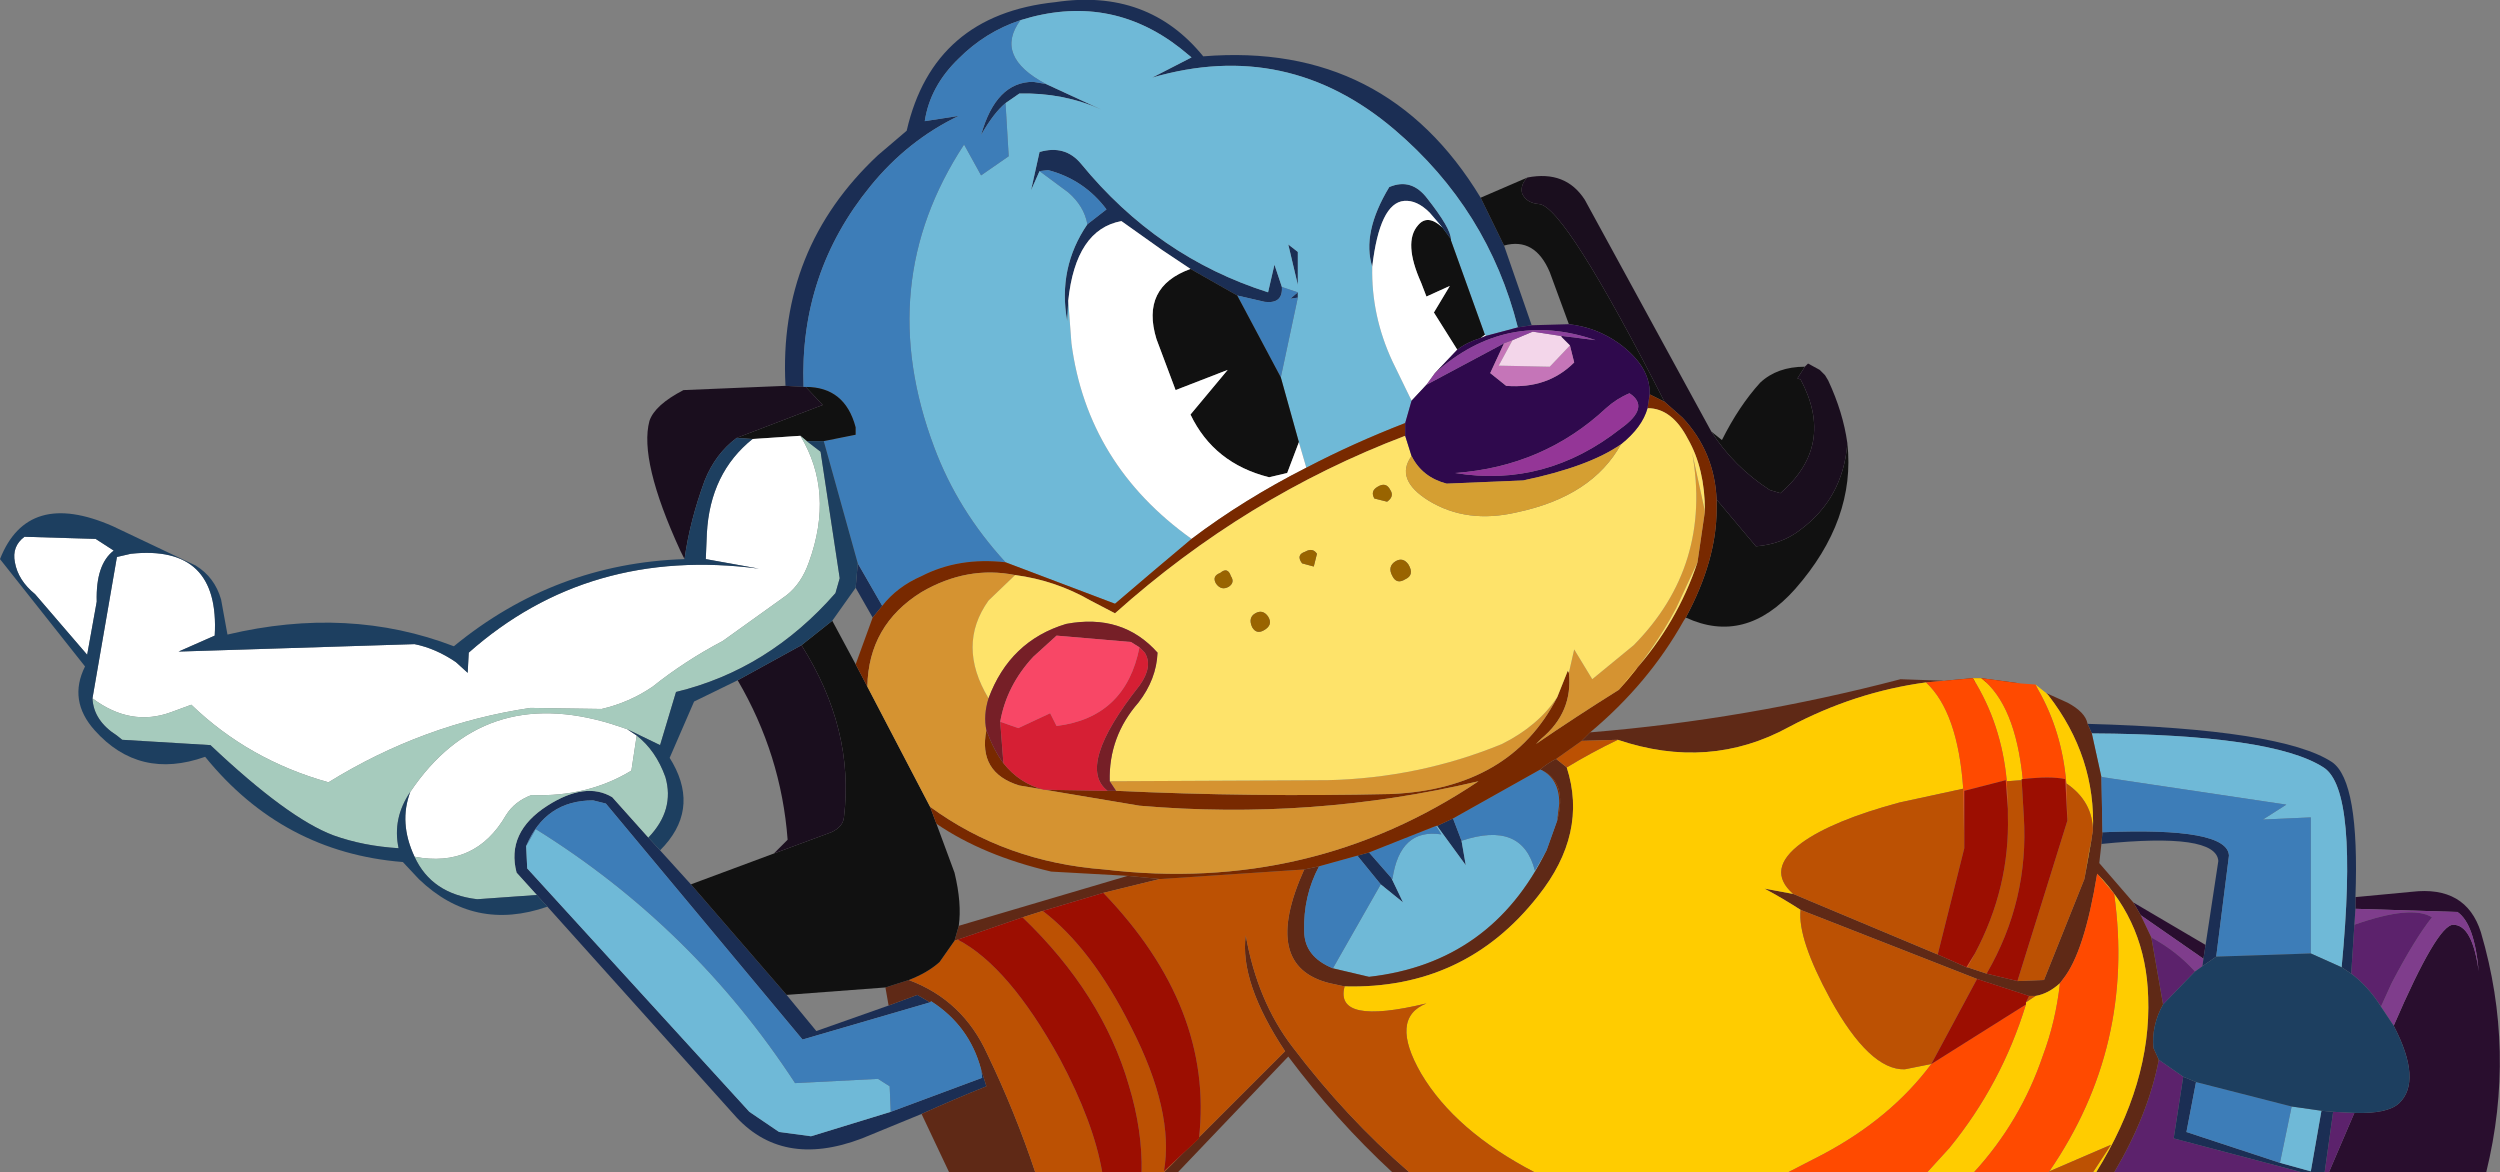 <?xml version="1.0" encoding="UTF-8" standalone="no"?>
<svg xmlns:xlink="http://www.w3.org/1999/xlink" height="55.15px" width="117.6px" xmlns="http://www.w3.org/2000/svg">
  <rect width="100%" height="100%" fill="#808080" stroke="none"/>
  <g transform="matrix(1.0, 0.0, 0.0, 1.0, 0.0, 0.0)">
    <path d="M110.8 42.2 L113.45 41.95 Q116.0 41.65 116.7 43.85 118.35 49.45 116.95 55.15 L109.55 55.15 110.75 52.35 Q112.3 52.4 112.85 51.9 113.95 50.85 112.6 48.25 114.65 43.5 115.4 43.5 116.3 43.5 116.6 45.7 116.4 43.45 115.6 42.9 L110.8 42.75 110.8 42.2 M103.75 44.45 L103.65 45.1 100.7 43.05 100.35 42.45 103.75 44.45" fill="#290e2e" fill-rule="evenodd" stroke="none"/>
    <path d="M110.8 42.75 L115.6 42.9 Q116.4 43.45 116.6 45.7 116.3 43.5 115.4 43.5 114.65 43.5 112.6 48.25 L112.0 47.35 112.5 46.25 Q113.6 44.15 114.4 43.15 113.45 42.55 110.75 43.5 L110.8 42.75 M103.6 45.45 L103.25 45.7 Q102.4 44.75 101.2 44.1 L100.7 43.05 103.65 45.1 103.6 45.45" fill="#7f3d8c" fill-rule="evenodd" stroke="none"/>
    <path d="M110.75 52.35 L109.55 55.15 109.35 55.15 109.75 52.3 110.75 52.35 M108.3 55.15 L99.45 55.15 Q101.05 52.45 101.55 49.85 L102.7 50.65 102.25 53.55 108.3 55.15 M112.0 47.35 Q111.4 46.4 110.6 45.8 L110.75 43.5 Q113.45 42.55 114.4 43.15 113.6 44.15 112.5 46.25 L112.0 47.35 M103.25 45.7 L101.75 47.25 101.2 44.1 Q102.4 44.75 103.25 45.7" fill="#5c226c" fill-rule="evenodd" stroke="none"/>
    <path d="M110.8 42.2 L110.8 42.75 110.75 43.5 110.6 45.8 110.15 45.5 Q110.95 37.15 109.3 36.1 106.9 34.55 98.4 34.5 L98.2 34.05 Q107.35 34.3 109.7 35.85 111.0 36.75 110.8 42.2 M109.35 55.15 L108.3 55.15 102.25 53.55 102.7 50.65 103.3 50.9 102.85 53.25 107.25 54.7 108.7 55.1 109.2 52.25 109.75 52.3 109.35 55.15 M43.35 52.4 L40.55 53.55 Q36.75 55.0 34.5 52.4 L25.75 42.65 25.25 42.1 24.3 41.05 Q23.8 39.15 25.75 37.9 27.55 36.75 28.8 37.5 L30.5 39.4 31.05 40.0 32.5 41.6 37.0 46.8 38.4 48.5 41.8 47.3 43.15 46.8 43.75 47.15 37.75 48.9 28.5 37.8 27.9 37.65 Q25.65 37.65 24.75 39.8 L24.8 40.85 35.25 52.3 36.65 53.25 38.15 53.45 41.9 52.3 46.2 50.7 46.15 50.3 46.4 51.1 Q44.9 51.7 43.35 52.4 M36.95 18.15 Q36.6 11.7 41.3 7.3 L42.65 6.15 Q43.9 0.7 49.65 0.1 54.0 -0.55 56.6 2.65 65.2 1.95 69.65 9.3 L70.75 11.55 72.05 15.3 71.4 15.4 Q70.0 9.85 65.6 6.1 60.55 1.8 54.2 3.65 L56.05 2.7 55.5 2.25 Q52.15 -0.35 48.0 0.95 46.35 1.5 45.1 2.75 43.75 4.05 43.5 5.7 L45.1 5.45 Q42.7 6.6 40.95 8.75 37.6 12.85 37.8 18.2 L36.95 18.15 M104.25 45.0 L103.6 45.45 103.65 45.1 103.75 44.45 104.35 40.5 Q104.25 39.15 98.85 39.7 L98.9 39.15 Q104.8 38.9 104.85 40.25 L104.25 45.0 M63.85 40.25 L64.4 40.1 65.45 41.3 66.0 42.45 64.95 41.6 63.85 40.25 M67.6 38.85 L68.35 38.5 68.75 39.55 68.95 40.7 67.6 38.85 M47.3 4.85 Q46.75 5.3 46.15 6.35 46.85 3.85 48.6 3.85 L49.2 3.95 51.8 5.15 Q50.0 4.35 47.95 4.4 L47.3 4.85 M40.35 26.5 L41.5 28.5 41.05 29.05 40.25 27.65 40.35 26.5 M51.15 10.55 L52.05 9.85 Q51.0 8.45 49.3 8.0 L48.9 8.05 48.5 8.95 48.9 7.15 Q50.1 6.8 50.85 7.7 54.45 12.1 59.65 13.75 L59.95 12.45 60.3 13.5 Q60.35 14.3 59.5 14.2 L58.2 13.9 56.0 12.65 54.65 11.75 52.75 10.4 Q50.6 10.8 50.25 14.15 L50.2 15.1 Q49.75 12.6 51.15 10.55 M67.25 10.0 Q66.65 9.4 66.05 9.45 64.9 9.55 64.55 12.55 64.05 10.95 65.35 8.8 66.4 8.35 67.15 9.35 68.25 10.75 68.25 11.25 L67.25 10.0 M61.05 13.75 L61.05 14.0 60.7 14.05 61.05 13.75 M61.05 13.4 L60.6 11.5 61.05 11.85 61.05 13.4" fill="#1b2e54" fill-rule="evenodd" stroke="none"/>
    <path d="M110.15 45.5 L108.7 44.85 108.7 38.45 106.45 38.55 107.55 37.85 98.85 36.55 98.4 34.5 Q106.9 34.55 109.3 36.1 110.95 37.15 110.15 45.5 M107.8 52.05 L109.2 52.25 108.7 55.1 107.25 54.7 107.8 52.05 M66.4 18.85 L66.1 19.9 Q63.65 20.85 61.45 22.0 L61.1 20.8 60.25 17.75 61.05 14.0 61.05 13.75 60.3 13.5 59.95 12.45 59.65 13.75 Q54.45 12.1 50.85 7.7 50.1 6.8 48.9 7.15 L48.5 8.95 48.9 8.05 50.25 9.05 Q51.0 9.7 51.15 10.55 49.75 12.6 50.2 15.1 L50.25 14.15 50.4 16.15 Q51.15 21.85 56.05 25.35 54.2 26.9 52.45 28.4 L47.3 26.45 Q45.05 24.0 43.95 21.05 41.05 13.35 45.35 6.8 L46.15 8.25 47.45 7.35 47.3 4.85 47.95 4.4 Q50.0 4.35 51.8 5.15 L49.2 3.95 Q46.75 2.65 48.0 0.95 52.15 -0.35 55.5 2.25 L56.05 2.7 54.2 3.65 Q60.55 1.8 65.6 6.1 70.0 9.85 71.4 15.4 L69.9 15.8 69.85 15.75 68.25 11.3 68.25 11.25 67.85 10.7 67.25 10.0 68.25 11.25 Q68.25 10.75 67.15 9.35 66.4 8.35 65.35 8.8 64.05 10.95 64.55 12.55 64.5 14.85 65.5 17.0 L66.4 18.85 M67.55 38.85 L67.6 38.85 68.95 40.7 68.75 39.55 Q71.6 38.6 72.2 40.95 L72.75 40.0 Q70.15 45.3 64.4 45.95 L62.7 45.55 64.95 41.6 66.0 42.45 65.45 41.3 65.5 41.35 Q65.85 38.95 67.8 39.25 L67.55 38.85 M61.05 13.4 L61.05 11.85 60.6 11.5 61.05 13.4 M41.9 52.3 L38.15 53.45 36.65 53.25 35.25 52.3 24.8 40.85 24.75 39.8 25.2 39.0 Q32.6 43.6 37.4 50.95 L41.3 50.75 41.85 51.1 41.9 52.3" fill="#6fb9d7" fill-rule="evenodd" stroke="none"/>
    <path d="M99.45 55.15 L98.6 55.15 Q101.2 50.95 101.05 46.9 100.95 43.45 98.65 41.1 98.05 44.8 97.05 46.05 L96.9 46.25 Q96.35 46.75 95.75 46.85 L95.45 46.85 93.0 46.05 84.7 42.8 Q83.85 42.25 83.0 41.8 L84.35 42.05 91.15 44.9 92.5 45.5 92.55 45.5 93.45 45.8 94.9 46.15 96.15 46.1 98.05 41.35 98.4 39.4 98.4 39.35 98.45 39.1 Q98.6 35.6 96.35 32.7 L96.25 32.6 97.25 33.05 Q98.1 33.5 98.2 34.05 L98.4 34.5 98.85 36.55 98.9 39.15 98.85 39.7 98.75 40.6 100.35 42.45 100.7 43.05 101.2 44.1 101.75 47.25 Q101.2 48.25 101.3 49.3 L101.55 49.85 Q101.05 52.45 99.45 55.15 M66.3 55.15 L65.5 55.15 Q62.85 52.7 60.6 49.7 L55.4 55.15 54.75 55.15 60.45 49.45 Q58.3 46.2 58.6 44.0 59.15 47.1 60.8 49.25 63.3 52.55 66.3 55.15 M48.7 55.15 L44.65 55.15 43.35 52.4 Q44.9 51.7 46.4 51.1 L46.15 50.3 Q45.6 48.25 43.8 47.1 L43.75 47.15 43.15 46.8 41.8 47.3 41.65 46.45 42.75 46.1 Q45.3 47.05 46.45 49.6 47.75 52.3 48.7 55.15 M74.8 34.45 Q82.15 33.85 89.4 31.95 L95.05 32.15 93.2 31.9 92.8 31.9 90.6 32.1 Q87.25 32.55 84.15 34.2 80.4 36.25 76.1 34.8 L74.4 34.85 74.8 34.45 M53.05 41.2 L54.55 41.35 51.9 42.0 49.05 42.85 48.1 43.15 45.05 44.2 44.9 44.25 45.1 43.55 53.05 41.2 M61.35 40.9 L62.05 40.75 Q61.3 42.15 61.35 43.8 61.35 45.0 62.7 45.55 L64.4 45.95 Q70.15 45.3 72.75 40.0 L73.25 38.6 Q73.75 36.75 72.45 36.2 72.8 35.9 73.2 35.7 L73.7 36.1 Q74.7 39.2 72.35 42.15 68.9 46.55 63.25 46.4 L62.55 46.25 Q59.3 45.45 61.35 40.9" fill="#5f2916" fill-rule="evenodd" stroke="none"/>
    <path d="M98.6 55.15 L98.45 55.15 99.3 53.85 96.4 55.1 Q100.45 49.2 99.45 42.05 L98.65 41.1 Q100.95 43.45 101.05 46.9 101.2 50.95 98.6 55.15 M92.85 55.15 L90.65 55.15 91.7 54.0 Q94.15 51.0 95.3 47.25 L95.3 47.15 95.75 46.85 Q96.35 46.75 96.9 46.25 96.7 48.05 96.1 49.65 95.05 52.75 92.85 55.15 M84.1 55.15 L72.2 55.15 Q68.45 53.2 66.85 50.5 65.35 47.9 67.1 47.2 62.75 48.25 63.25 46.4 68.9 46.55 72.35 42.15 74.7 39.2 73.7 36.1 74.85 35.4 76.1 34.8 80.4 36.25 84.15 34.2 87.25 32.55 90.6 32.1 92.1 33.5 92.35 37.1 L89.35 37.75 Q86.2 38.6 84.75 39.65 83.05 40.9 84.35 42.05 L83.0 41.8 Q83.85 42.25 84.7 42.8 84.55 44.15 86.1 47.0 87.95 50.35 89.6 50.3 L90.85 50.05 Q88.95 52.6 85.75 54.3 L84.1 55.15 M95.75 32.2 L96.25 32.6 96.35 32.7 Q98.6 35.6 98.45 39.1 98.45 37.7 97.2 36.85 97.0 34.4 95.85 32.4 L95.75 32.2 M92.8 31.9 L93.2 31.9 Q94.8 33.15 95.15 36.65 L95.1 36.65 95.1 36.7 94.4 36.75 Q94.15 34.05 92.8 31.9 M98.4 39.4 L98.05 41.35 98.25 40.15 98.4 39.4" fill="#ffcc00" fill-rule="evenodd" stroke="none"/>
    <path d="M98.45 55.15 L96.35 55.15 96.4 55.1 99.3 53.85 98.45 55.15 M72.2 55.15 L66.3 55.15 Q63.3 52.55 60.8 49.25 59.15 47.1 58.6 44.0 58.3 46.2 60.45 49.45 L54.75 55.15 53.7 55.15 Q53.75 53.2 53.1 51.05 51.85 46.75 48.1 43.15 L49.05 42.85 Q51.35 44.6 53.2 48.3 55.25 52.3 54.75 55.1 L56.4 53.55 Q57.1 47.4 51.9 42.0 L54.55 41.35 61.35 40.9 Q59.3 45.45 62.55 46.25 L63.25 46.4 Q62.75 48.25 67.1 47.2 65.35 47.9 66.85 50.5 68.45 53.2 72.2 55.15 M51.85 55.15 L48.7 55.15 Q47.75 52.3 46.45 49.6 45.3 47.05 42.75 46.1 43.65 45.75 44.2 45.25 L44.9 44.25 45.05 44.2 Q47.45 45.45 49.85 49.8 51.45 52.8 51.85 55.15 M73.2 35.7 L74.4 34.85 76.1 34.8 Q74.85 35.4 73.7 36.1 L73.2 35.7 M84.35 42.05 Q83.05 40.9 84.75 39.65 86.2 38.6 89.35 37.75 L92.35 37.1 92.4 39.9 91.15 44.9 84.35 42.05 M97.2 36.85 Q98.45 37.7 98.45 39.1 L98.4 39.35 98.4 39.4 98.25 40.15 98.05 41.35 96.15 46.1 94.9 46.15 97.25 38.6 97.2 36.85 M93.45 45.8 L92.55 45.5 92.9 44.85 Q94.55 41.75 94.45 38.35 L94.45 38.05 94.4 36.75 95.1 36.7 95.2 38.4 Q95.45 42.35 93.45 45.8 M95.75 46.85 L95.3 47.15 95.45 46.85 95.75 46.85 M93.0 46.05 L90.85 50.05 89.6 50.3 Q87.95 50.35 86.1 47.0 84.55 44.15 84.7 42.8 L93.0 46.05" fill="#bc5103" fill-rule="evenodd" stroke="none"/>
    <path d="M108.7 44.85 L104.25 45.0 104.85 40.25 Q104.8 38.9 98.9 39.15 L98.85 36.55 107.55 37.85 106.45 38.55 108.7 38.45 108.7 44.85 M103.3 50.9 L107.8 52.05 107.25 54.7 102.85 53.25 103.3 50.9 M62.05 40.75 L63.85 40.25 64.95 41.6 62.7 45.55 Q61.35 45.0 61.35 43.8 61.3 42.15 62.05 40.75 M64.4 40.1 L67.55 38.85 67.8 39.25 Q65.85 38.95 65.5 41.35 L65.45 41.3 64.4 40.1 M68.35 38.5 L72.45 36.2 Q73.35 36.6 73.35 37.8 L73.25 38.6 72.75 40.0 72.2 40.95 Q71.6 38.6 68.75 39.55 L68.35 38.5 M49.2 3.95 L48.6 3.85 Q46.85 3.85 46.15 6.35 46.75 5.3 47.3 4.85 L47.45 7.35 46.15 8.25 45.35 6.8 Q41.05 13.35 43.95 21.05 45.05 24.0 47.3 26.45 45.1 26.2 43.35 27.1 42.2 27.6 41.5 28.5 L40.35 26.5 38.75 20.75 40.25 20.45 40.25 20.1 Q39.75 18.2 37.9 18.2 L37.8 18.2 Q37.6 12.85 40.95 8.75 42.7 6.6 45.1 5.45 L43.5 5.7 Q43.75 4.05 45.1 2.75 46.35 1.5 48.0 0.95 46.75 2.65 49.2 3.95 M48.9 8.05 L49.3 8.0 Q51.0 8.45 52.05 9.85 L51.15 10.55 Q51.0 9.7 50.25 9.05 L48.9 8.05 M58.2 13.9 L59.5 14.2 Q60.35 14.3 60.3 13.5 L61.05 13.75 60.7 14.05 61.05 14.0 60.25 17.75 58.2 13.9 M24.75 39.8 Q25.65 37.65 27.9 37.65 L28.5 37.8 37.75 48.9 43.75 47.15 43.8 47.1 Q45.6 48.25 46.15 50.3 L46.2 50.7 41.9 52.3 41.85 51.1 41.3 50.75 37.4 50.95 Q32.6 43.6 25.2 39.0 L24.75 39.8" fill="#3d7db8" fill-rule="evenodd" stroke="none"/>
    <path d="M96.35 55.15 L92.85 55.15 Q95.05 52.75 96.1 49.65 96.7 48.05 96.9 46.25 L97.05 46.05 Q98.05 44.8 98.65 41.1 L99.45 42.05 Q100.45 49.2 96.4 55.1 L96.35 55.15 M90.65 55.15 L84.1 55.15 85.75 54.3 Q88.95 52.6 90.85 50.05 L95.3 47.25 Q94.15 51.0 91.7 54.0 L90.65 55.15 M95.05 32.15 L95.75 32.2 95.85 32.4 Q97.0 34.4 97.2 36.85 L97.25 38.6 97.15 36.65 Q96.45 36.5 95.15 36.65 94.8 33.15 93.2 31.9 L95.05 32.15 M90.6 32.1 L92.8 31.9 Q94.15 34.05 94.4 36.75 L94.45 38.05 94.35 36.7 92.4 37.2 92.4 39.9 92.35 37.1 Q92.1 33.5 90.6 32.1 M92.55 45.5 L92.5 45.5 92.9 44.85 92.55 45.5" fill="#ff4a00" fill-rule="evenodd" stroke="none"/>
    <path d="M69.65 9.3 L71.85 8.35 Q71.5 8.7 71.6 9.1 71.8 9.55 72.4 9.6 73.6 9.7 78.3 18.9 L77.6 18.55 Q77.65 17.25 76.15 16.15 75.1 15.4 73.8 15.25 L72.9 12.8 Q72.2 11.15 70.75 11.55 L69.65 9.3 M80.5 20.3 L81.0 20.7 Q81.8 19.1 82.8 18.0 83.6 17.25 84.9 17.25 L84.55 17.8 84.7 17.85 Q86.35 20.95 83.75 23.2 L83.25 23.05 Q81.55 21.95 80.5 20.3 M86.9 20.85 Q87.3 24.45 84.45 27.7 82.1 30.35 79.3 29.05 80.75 26.35 80.75 23.95 L80.75 23.5 82.6 25.7 Q83.8 25.6 84.65 24.95 86.7 23.45 86.9 20.85 M69.65 15.9 Q69.0 16.1 68.55 16.45 L67.45 14.7 68.2 13.45 67.1 13.95 66.85 13.3 Q66.0 11.4 66.7 10.6 67.15 10.05 67.85 10.7 L68.25 11.25 68.25 11.3 69.85 15.75 69.65 15.9 M43.75 37.95 L44.05 38.75 44.9 41.05 Q45.25 42.5 45.1 43.55 L44.9 44.25 44.2 45.25 Q43.65 45.75 42.75 46.1 L41.65 46.45 37.0 46.8 32.5 41.6 36.4 40.15 39.1 39.15 Q39.65 38.9 39.7 38.45 40.2 34.3 37.7 30.35 L39.15 29.2 40.25 31.25 40.8 32.3 43.75 37.95 M37.9 18.2 Q39.75 18.2 40.25 20.1 L40.25 20.45 38.75 20.75 37.95 20.75 37.65 20.5 35.4 20.65 34.65 20.6 38.7 19.05 37.9 18.2 M56.0 12.65 L58.2 13.9 60.25 17.75 61.1 20.8 60.55 22.25 59.7 22.45 Q57.1 21.8 56.0 19.5 L57.75 17.4 55.3 18.35 54.4 15.95 Q53.65 13.5 56.0 12.65" fill="#111111" fill-rule="evenodd" stroke="none"/>
    <path d="M32.2 26.3 L32.0 25.9 Q30.05 21.65 30.55 19.8 30.8 19.05 32.15 18.35 L36.95 18.15 37.8 18.2 37.9 18.2 38.7 19.05 34.65 20.6 Q33.65 21.35 33.15 22.6 32.45 24.5 32.2 26.3 M71.85 8.35 Q73.65 8.0 74.55 9.4 L80.5 20.3 Q81.55 21.95 83.25 23.05 L83.75 23.2 Q86.35 20.95 84.7 17.85 L84.55 17.8 84.9 17.25 85.05 17.1 85.6 17.4 85.85 17.65 86.0 17.9 Q86.7 19.4 86.9 20.85 86.7 23.45 84.65 24.95 83.8 25.6 82.6 25.7 L80.75 23.5 Q80.65 21.25 79.15 19.65 L78.3 18.9 Q73.6 9.7 72.4 9.6 71.8 9.55 71.6 9.1 71.5 8.7 71.85 8.35 M34.7 32.0 L37.7 30.35 Q40.2 34.3 39.7 38.45 39.65 38.9 39.1 39.15 L36.4 40.15 37.05 39.5 Q36.75 35.5 34.7 32.0" fill="#1a0e1e" fill-rule="evenodd" stroke="none"/>
    <path d="M68.55 16.45 L67.5 17.55 67.1 18.1 66.4 18.85 65.5 17.0 Q64.5 14.85 64.55 12.55 64.9 9.55 66.05 9.45 66.65 9.4 67.25 10.0 L67.85 10.7 Q67.15 10.05 66.7 10.6 66.0 11.4 66.85 13.3 L67.1 13.95 68.2 13.45 67.45 14.7 68.55 16.45 M69.9 15.8 L69.65 15.9 69.85 15.75 69.9 15.8 M50.25 14.15 Q50.6 10.8 52.75 10.4 L54.65 11.75 56.0 12.65 Q53.65 13.5 54.4 15.95 L55.3 18.35 57.75 17.4 56.0 19.5 Q57.1 21.8 59.7 22.45 L60.55 22.25 61.1 20.8 61.45 22.0 Q58.5 23.5 56.05 25.35 51.15 21.85 50.4 16.15 L50.25 14.15 M29.5 34.3 L29.95 34.6 29.7 36.25 Q27.65 37.5 25.0 37.4 24.2 37.7 23.8 38.35 22.35 40.85 19.5 40.3 18.75 38.7 19.3 37.25 22.7 32.2 28.75 34.05 L29.5 34.3 M35.4 20.65 L37.65 20.5 Q39.25 23.15 38.05 26.45 37.7 27.45 37.0 28.0 L34.0 30.15 Q32.2 31.1 30.7 32.3 29.6 33.05 28.3 33.35 L24.95 33.3 Q19.9 34.05 15.45 36.8 11.7 35.75 9.0 33.15 L8.05 33.5 Q6.15 34.2 4.35 32.85 L5.5 26.2 6.15 26.05 Q10.35 25.6 10.1 29.9 L8.4 30.65 19.5 30.3 Q20.5 30.5 21.45 31.15 L22.0 31.65 22.05 30.7 Q27.7 25.7 35.7 26.75 L33.2 26.3 33.25 25.1 Q33.4 22.25 35.4 20.65 M5.75 34.8 L9.9 35.05 5.75 34.8 M1.15 25.25 L4.5 25.35 5.35 25.9 Q4.5 26.55 4.55 28.3 L4.1 30.8 1.65 27.95 Q0.85 27.3 0.7 26.45 0.55 25.7 1.15 25.25" fill="#ffffff" fill-rule="evenodd" stroke="none"/>
    <path d="M53.7 55.15 L51.85 55.15 Q51.45 52.8 49.85 49.8 47.45 45.45 45.05 44.2 L48.1 43.15 Q51.85 46.75 53.1 51.05 53.75 53.2 53.7 55.15 M91.15 44.9 L92.4 39.9 92.4 37.2 94.35 36.7 94.45 38.05 94.45 38.35 Q94.55 41.75 92.9 44.85 L92.5 45.5 91.15 44.9 M94.9 46.15 L93.45 45.8 Q95.45 42.35 95.2 38.4 L95.1 36.7 95.1 36.65 95.15 36.65 Q96.45 36.5 97.15 36.65 L97.25 38.6 94.9 46.15 M49.05 42.85 L51.9 42.0 Q57.1 47.4 56.4 53.55 L54.75 55.1 Q55.25 52.3 53.2 48.3 51.35 44.6 49.05 42.85 M95.3 47.15 L95.3 47.25 90.85 50.05 93.0 46.05 95.45 46.85 95.3 47.15" fill="#9c0e01" fill-rule="evenodd" stroke="none"/>
    <path d="M79.3 29.05 L79.2 29.2 Q77.55 32.15 74.8 34.45 L74.4 34.85 73.2 35.7 Q72.8 35.9 72.45 36.2 L68.35 38.5 67.6 38.85 67.55 38.85 64.4 40.1 63.85 40.25 62.05 40.75 61.35 40.9 54.55 41.35 53.05 41.2 49.45 41.0 Q46.25 40.25 44.05 38.75 L43.75 37.95 Q47.3 40.55 51.95 40.9 61.65 42.05 69.55 36.75 61.7 38.6 53.6 37.9 L47.95 36.95 Q46.0 36.35 46.4 34.35 46.75 35.3 47.2 35.9 47.95 36.85 49.1 37.15 L52.1 37.2 52.5 37.2 Q58.9 37.5 65.45 37.35 71.05 37.1 73.25 32.8 L73.75 31.55 73.8 31.65 Q74.0 33.5 72.5 34.75 L72.25 35.0 Q74.15 33.7 76.15 32.45 L76.85 31.6 Q78.9 29.3 79.85 26.45 L80.2 24.05 Q80.2 22.05 79.4 20.65 78.65 19.2 77.5 19.2 L77.6 18.55 78.3 18.9 79.15 19.65 Q80.65 21.25 80.75 23.5 L80.75 23.95 Q80.75 26.35 79.3 29.05 M66.1 19.9 L66.1 20.5 Q58.6 23.35 52.45 28.85 L51.3 28.25 Q49.65 27.3 47.75 27.05 45.5 26.6 43.35 27.85 40.85 29.4 40.8 32.3 L40.25 31.25 41.05 29.05 41.5 28.5 Q42.2 27.6 43.35 27.1 45.1 26.2 47.3 26.45 L52.45 28.4 Q54.2 26.9 56.05 25.35 58.5 23.5 61.45 22.0 63.65 20.85 66.1 19.9 M73.25 38.6 L73.35 37.8 Q73.35 36.6 72.45 36.2 73.75 36.75 73.25 38.6" fill="#782900" fill-rule="evenodd" stroke="none"/>
    <path d="M73.8 31.65 L74.05 30.55 74.9 31.95 76.85 30.35 Q80.55 26.6 79.6 21.3 L80.2 24.05 79.85 26.45 78.85 28.6 Q77.8 30.6 76.15 32.45 74.15 33.7 72.25 35.0 L72.5 34.75 Q74.0 33.5 73.8 31.65 M73.25 32.8 Q71.05 37.1 65.45 37.35 58.9 37.5 52.5 37.2 L52.2 36.75 62.45 36.7 Q66.75 36.6 70.65 35.0 72.35 34.15 73.25 32.8 M46.4 34.35 Q46.0 36.35 47.95 36.95 L53.6 37.9 Q61.7 38.6 69.55 36.75 61.65 42.05 51.95 40.9 47.3 40.55 43.75 37.95 L40.8 32.3 Q40.85 29.4 43.35 27.85 45.5 26.6 47.75 27.05 L46.5 28.25 Q45.0 30.35 46.5 32.85 46.25 33.65 46.4 34.35" fill="#d59331" fill-rule="evenodd" stroke="none"/>
    <path d="M66.1 20.5 L66.4 21.45 Q65.6 22.55 67.2 23.55 69.0 24.65 71.35 24.1 74.9 23.35 76.25 20.9 77.25 20.1 77.5 19.2 78.65 19.2 79.4 20.65 80.2 22.05 80.2 24.05 L79.6 21.3 Q80.55 26.6 76.85 30.35 L74.9 31.95 74.05 30.55 73.8 31.65 73.75 31.55 73.25 32.8 Q72.35 34.15 70.65 35.0 66.75 36.6 62.45 36.7 L52.2 36.75 Q52.15 34.65 53.55 33.05 54.4 31.95 54.45 30.7 52.8 28.85 50.15 29.35 47.5 30.15 46.5 32.85 45.0 30.35 46.5 28.25 L47.75 27.05 Q49.65 27.3 51.3 28.25 L52.45 28.85 Q58.6 23.35 66.1 20.5 M76.15 32.45 Q77.8 30.6 78.85 28.6 L79.85 26.45 Q78.9 29.3 76.85 31.6 L76.15 32.45 M65.5 27.1 Q65.7 27.5 66.1 27.25 66.55 27.05 66.25 26.55 66.0 26.2 65.65 26.4 65.25 26.65 65.5 27.1 M57.8 27.6 Q58.1 27.4 57.9 27.1 57.75 26.65 57.4 26.95 57.0 27.1 57.2 27.45 57.45 27.8 57.8 27.6 M59.45 29.65 Q59.9 29.4 59.65 29.0 59.4 28.65 59.05 28.85 58.7 29.05 58.9 29.5 59.1 29.85 59.45 29.65 M61.95 26.05 Q61.75 25.75 61.4 25.95 60.95 26.1 61.25 26.5 L61.8 26.65 61.95 26.05 M65.4 23.05 Q65.2 22.65 64.8 22.9 64.45 23.1 64.65 23.45 L65.25 23.6 Q65.6 23.35 65.4 23.05" fill="#fee36a" fill-rule="evenodd" stroke="none"/>
    <path d="M52.5 37.2 L52.1 37.2 Q50.6 36.05 53.6 32.25 54.25 31.35 53.85 30.7 L53.6 30.45 53.2 30.2 49.7 29.9 48.6 30.9 Q47.35 32.25 47.05 33.95 L47.2 35.9 Q46.75 35.3 46.4 34.35 46.25 33.65 46.5 32.85 47.5 30.15 50.15 29.35 52.8 28.85 54.45 30.7 54.4 31.95 53.55 33.05 52.15 34.65 52.2 36.75 L52.5 37.2" fill="#761f27" fill-rule="evenodd" stroke="none"/>
    <path d="M52.1 37.2 L49.1 37.15 Q47.95 36.85 47.2 35.9 L47.05 33.95 47.9 34.25 49.4 33.55 49.7 34.15 Q52.95 33.75 53.6 30.45 L53.85 30.7 Q54.25 31.35 53.6 32.25 50.6 36.05 52.1 37.2" fill="#d61f34" fill-rule="evenodd" stroke="none"/>
    <path d="M47.05 33.95 Q47.35 32.25 48.6 30.9 L49.7 29.9 53.2 30.2 53.6 30.45 Q52.95 33.75 49.7 34.15 L49.4 33.55 47.9 34.25 47.05 33.95" fill="#f84766" fill-rule="evenodd" stroke="none"/>
    <path d="M65.4 23.05 Q65.6 23.35 65.25 23.6 L64.65 23.45 Q64.45 23.1 64.8 22.9 65.2 22.65 65.4 23.05 M61.95 26.05 L61.8 26.65 61.25 26.5 Q60.95 26.1 61.4 25.95 61.75 25.75 61.95 26.05 M59.45 29.65 Q59.1 29.85 58.9 29.5 58.7 29.05 59.05 28.85 59.4 28.65 59.65 29.0 59.9 29.4 59.45 29.65 M57.8 27.6 Q57.45 27.8 57.2 27.45 57.0 27.1 57.4 26.95 57.75 26.65 57.9 27.1 58.1 27.4 57.8 27.6 M65.5 27.1 Q65.25 26.65 65.65 26.4 66.0 26.2 66.25 26.55 66.55 27.05 66.1 27.25 65.7 27.5 65.5 27.1" fill="#996400" fill-rule="evenodd" stroke="none"/>
    <path d="M68.55 16.45 Q69.0 16.1 69.65 15.9 L69.9 15.8 71.4 15.4 72.05 15.3 73.8 15.25 Q75.1 15.4 76.15 16.15 77.65 17.25 77.6 18.55 L77.5 19.2 Q77.25 20.1 76.25 20.9 74.75 21.95 71.65 22.6 L68.05 22.75 Q66.9 22.45 66.4 21.45 L66.1 20.5 66.1 19.9 66.4 18.85 67.1 18.1 70.75 16.15 70.1 17.55 70.85 18.15 Q72.8 18.3 74.05 17.05 L73.85 16.25 73.45 15.85 73.45 15.8 75.05 16.0 Q70.85 14.55 67.5 17.55 L68.55 16.45 M76.25 20.15 Q77.65 19.15 76.65 18.5 76.05 18.75 75.55 19.2 72.6 21.95 68.45 22.25 72.7 22.95 76.25 20.15" fill="#2f094d" fill-rule="evenodd" stroke="none"/>
    <path d="M73.45 15.8 L73.45 15.85 73.4 15.8 73.45 15.8 M73.85 16.25 L74.05 17.05 Q72.8 18.3 70.85 18.15 L70.1 17.55 70.75 16.15 71.15 16.0 70.5 17.2 72.9 17.25 73.85 16.25" fill="#c575b8" fill-rule="evenodd" stroke="none"/>
    <path d="M73.45 15.85 L73.85 16.25 72.9 17.25 70.5 17.2 71.15 16.0 72.1 15.6 73.4 15.8 73.45 15.85" fill="#f3d6ea" fill-rule="evenodd" stroke="none"/>
    <path d="M67.5 17.55 Q70.85 14.55 75.05 16.0 L73.45 15.8 73.4 15.8 72.1 15.6 71.15 16.0 70.75 16.15 67.1 18.1 67.5 17.55" fill="#8c409c" fill-rule="evenodd" stroke="none"/>
    <path d="M76.25 20.15 Q72.7 22.95 68.45 22.25 72.6 21.95 75.55 19.2 76.05 18.75 76.65 18.5 77.65 19.15 76.25 20.15" fill="#943697" fill-rule="evenodd" stroke="none"/>
    <path d="M66.4 21.45 Q66.9 22.45 68.05 22.75 L71.65 22.6 Q74.75 21.95 76.25 20.9 74.9 23.35 71.35 24.1 69.0 24.65 67.2 23.55 65.6 22.55 66.4 21.45" fill="#d59f32" fill-rule="evenodd" stroke="none"/>
    <path d="M37.95 20.75 L38.6 21.25 39.5 27.2 39.3 27.9 Q36.15 31.5 31.8 32.55 L31.05 35.05 29.5 34.3 28.75 34.05 Q22.7 32.2 19.3 37.25 18.45 38.5 18.75 39.9 17.1 39.8 15.7 39.3 13.55 38.5 9.9 35.05 L5.75 34.8 5.5 34.6 Q4.4 33.9 4.35 32.85 6.15 34.2 8.05 33.5 L9.0 33.15 Q11.7 35.75 15.45 36.8 19.9 34.05 24.95 33.3 L28.3 33.35 Q29.6 33.05 30.7 32.3 32.2 31.1 34.0 30.15 L37.0 28.0 Q37.7 27.45 38.05 26.45 39.25 23.15 37.65 20.5 L37.95 20.75 M29.95 34.6 Q30.85 35.3 31.3 36.55 31.75 38.1 30.5 39.4 L28.8 37.5 Q27.55 36.75 25.75 37.9 23.8 39.15 24.3 41.05 L25.25 42.1 22.45 42.3 Q20.3 42.05 19.5 40.3 22.35 40.85 23.8 38.35 24.2 37.7 25.0 37.4 27.65 37.5 29.7 36.25 L29.95 34.6" fill="#a6cbbd" fill-rule="evenodd" stroke="none"/>
    <path d="M112.6 48.25 Q113.95 50.85 112.85 51.9 112.3 52.4 110.75 52.35 L109.75 52.3 109.2 52.25 107.8 52.05 103.3 50.9 102.7 50.65 101.55 49.85 101.3 49.3 Q101.2 48.25 101.75 47.25 L103.25 45.7 103.6 45.45 104.25 45.0 108.7 44.85 110.15 45.5 110.6 45.8 Q111.4 46.4 112.0 47.35 L112.6 48.25 M25.75 42.65 Q22.3 43.85 19.7 41.35 L18.95 40.55 Q13.3 40.1 9.65 35.6 6.55 36.7 4.45 34.35 3.2 32.95 4.0 31.35 L0.0 26.3 Q1.3 23.0 5.3 24.75 L9.2 26.6 Q10.1 27.15 10.4 28.2 L10.7 29.85 Q16.4 28.5 21.35 30.4 26.1 26.5 32.2 26.3 32.45 24.5 33.15 22.6 33.65 21.35 34.65 20.6 L35.4 20.65 Q33.4 22.25 33.25 25.1 L33.2 26.3 35.7 26.75 Q27.7 25.7 22.05 30.7 L22.0 31.65 21.45 31.15 Q20.5 30.5 19.5 30.3 L8.4 30.65 10.1 29.9 Q10.35 25.6 6.15 26.05 L5.5 26.2 4.35 32.85 Q4.4 33.9 5.5 34.6 L5.75 34.8 9.9 35.05 Q13.55 38.5 15.7 39.3 17.1 39.8 18.75 39.9 18.45 38.5 19.3 37.25 18.75 38.7 19.5 40.3 20.3 42.05 22.45 42.3 L25.25 42.1 25.75 42.65 M38.75 20.75 L40.35 26.5 40.25 27.65 39.15 29.2 37.7 30.35 34.7 32.0 32.65 33.0 31.5 35.65 31.65 35.9 Q32.9 38.15 31.05 40.0 L30.5 39.4 Q31.75 38.1 31.3 36.55 30.85 35.3 29.95 34.6 L29.5 34.3 31.05 35.05 31.8 32.55 Q36.15 31.5 39.3 27.9 L39.5 27.2 38.6 21.25 37.95 20.75 38.75 20.75 M1.15 25.25 Q0.55 25.7 0.7 26.45 0.85 27.3 1.65 27.95 L4.1 30.8 4.55 28.3 Q4.5 26.55 5.35 25.9 L4.5 25.35 1.15 25.25" fill="#1d3f60" fill-rule="evenodd" stroke="none"/>
  </g>
</svg>
